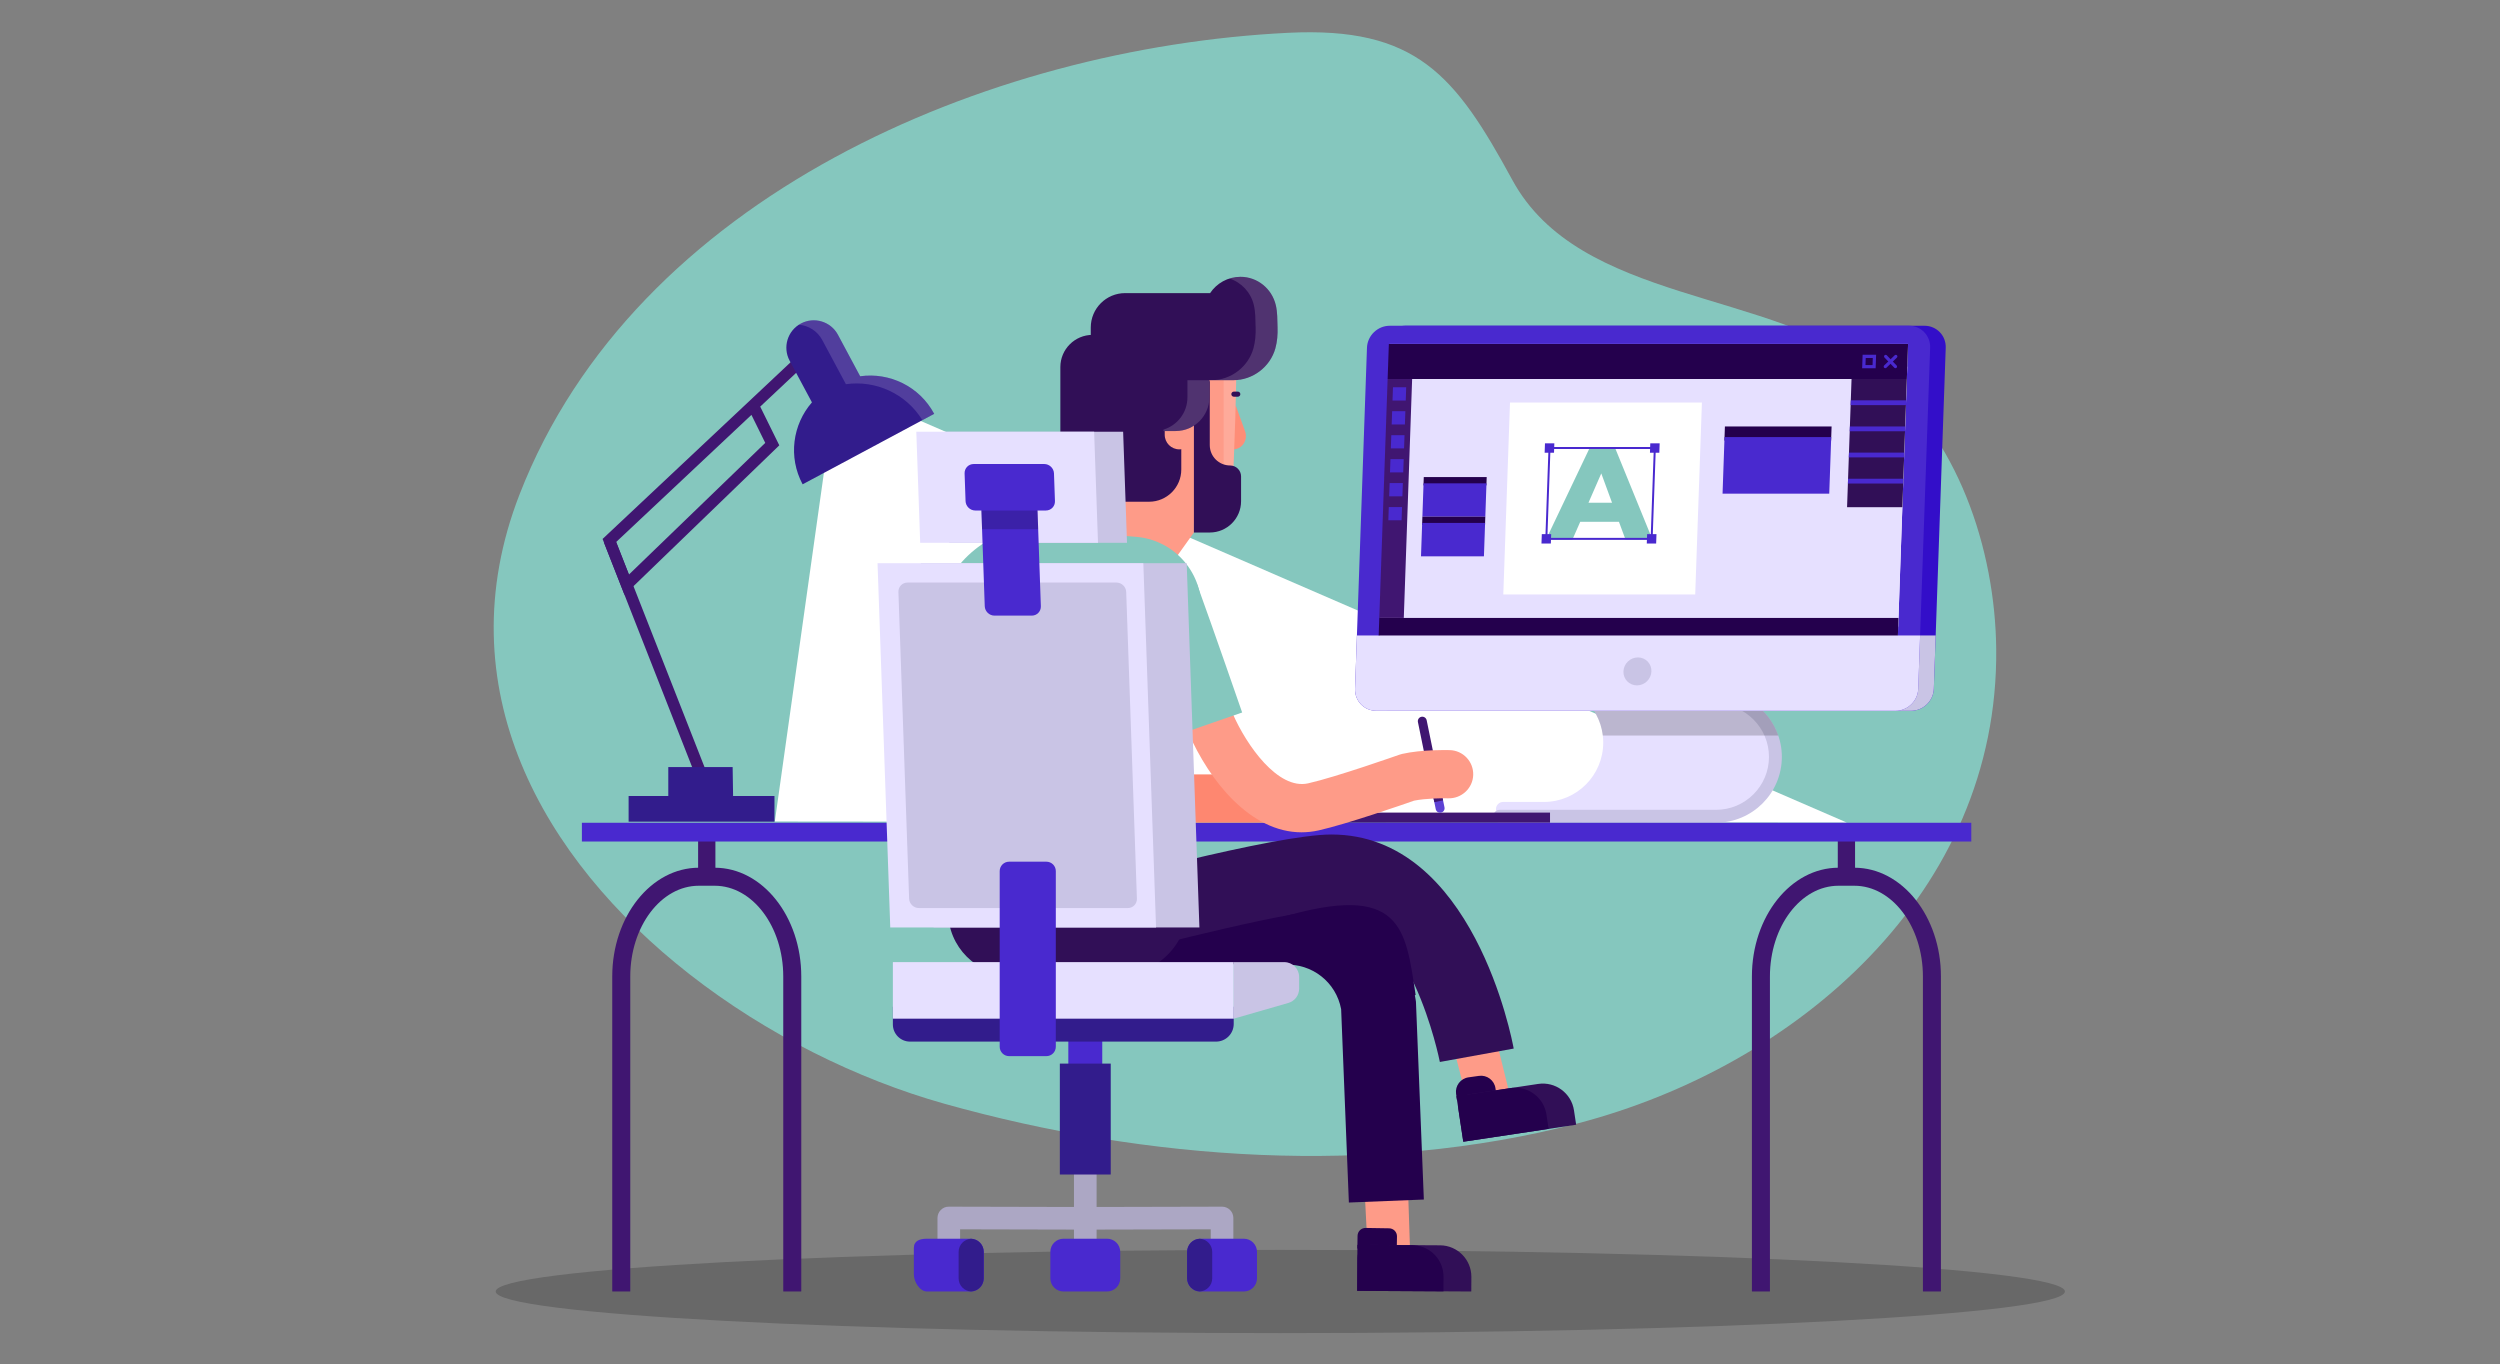 <?xml version="1.0" encoding="UTF-8" standalone="no"?>
<svg
   xmlns:dc="http://purl.org/dc/elements/1.1/"
   xmlns:cc="http://creativecommons.org/ns#"
   xmlns:rdf="http://www.w3.org/1999/02/22-rdf-syntax-ns#"
   xmlns:svg="http://www.w3.org/2000/svg"
   xmlns="http://www.w3.org/2000/svg"
   xmlns:sodipodi="http://sodipodi.sourceforge.net/DTD/sodipodi-0.dtd"
   xmlns:inkscape="http://www.inkscape.org/namespaces/inkscape"
   id="a02f2390-8fa7-48a9-96f1-2ec5f63ecbc1"
   data-name="Layer 1"
   width="1150"
   height="627.49"
   viewBox="0 0 1150 627.49"
   version="1.1"
   sodipodi:docname="Screen Adjustable.svg"
   inkscape:version="0.92.4 (5da689c313, 2019-01-14)">
  <rect x="0" y="0" width="1150" height="627.49" fill="#808080" stroke="none"/>
  <defs
     id="defs11997">
    <clipPath
       id="clipPath10930"
       clipPathUnits="userSpaceOnUse">
      <path
         inkscape:connector-curvature="0"
         id="path10928"
         d="M 0,500 H 500 V 0 H 0 Z" />
    </clipPath>
    <clipPath
       id="clipPath10938"
       clipPathUnits="userSpaceOnUse">
      <path
         inkscape:connector-curvature="0"
         id="path10936"
         d="M 35.204,101.562 H 470.506 V 78.476 H 35.204 Z" />
    </clipPath>
    <clipPath
       id="clipPath10970"
       clipPathUnits="userSpaceOnUse">
      <path
         inkscape:connector-curvature="0"
         id="path10968"
         d="M 0,500 H 500 V 0 H 0 Z" />
    </clipPath>
    <clipPath
       id="clipPath10986"
       clipPathUnits="userSpaceOnUse">
      <path
         inkscape:connector-curvature="0"
         id="path10984"
         d="m 119.299,359.43 h 37.543 v -27.704 h -37.543 z" />
    </clipPath>
    <clipPath
       id="clipPath11010"
       clipPathUnits="userSpaceOnUse">
      <path
         inkscape:connector-curvature="0"
         id="path11008"
         d="m 336.681,256.566 h 54.31 v -12.33 h -54.31 z" />
    </clipPath>
    <clipPath
       id="clipPath11210"
       clipPathUnits="userSpaceOnUse">
      <path
         inkscape:connector-curvature="0"
         id="path11208"
         d="m 237.136,347.528 h 3.506 v -40.206 h -3.506 z" />
    </clipPath>
    <clipPath
       id="clipPath11258"
       clipPathUnits="userSpaceOnUse">
      <path
         inkscape:connector-curvature="0"
         id="path11256"
         d="m 220.44,342.819 h 12.74 v -14.108 h -12.74 z" />
    </clipPath>
    <clipPath
       id="clipPath11274"
       clipPathUnits="userSpaceOnUse">
      <path
         inkscape:connector-curvature="0"
         id="path11272"
         d="M 233.768,371.494 H 252.11 V 342.819 H 233.768 Z" />
    </clipPath>
    <clipPath
       id="clipPath11430"
       clipPathUnits="userSpaceOnUse">
      <path
         inkscape:connector-curvature="0"
         id="path11428"
         d="m 169.938,306.663 h 15.748 v -5.175 h -15.748 z" />
    </clipPath>
    <clipPath
       id="clipPath11446"
       clipPathUnits="userSpaceOnUse">
      <path
         inkscape:connector-curvature="0"
         id="path11444"
         d="M 0,500 H 500 V 0 H 0 Z" />
    </clipPath>
  </defs>
  <sodipodi:namedview
     pagecolor="#ffffff"
     bordercolor="#666666"
     borderopacity="1"
     objecttolerance="10"
     gridtolerance="10"
     guidetolerance="10"
     inkscape:pageopacity="0"
     inkscape:pageshadow="2"
     inkscape:window-width="1366"
     inkscape:window-height="705"
     id="namedview11995"
     showgrid="false"
     inkscape:zoom="0.24695652"
     inkscape:cx="575"
     inkscape:cy="313.745"
     inkscape:window-x="-8"
     inkscape:window-y="-8"
     inkscape:window-maximized="1"
     inkscape:current-layer="a02f2390-8fa7-48a9-96f1-2ec5f63ecbc1" />
  <title
     id="title11838">teacher</title>
  <g
     id="g13999"
     transform="matrix(1.244,0,0,1.244,25.169,-28.766)">
    <g
       transform="matrix(1.333,0,0,-1.333,116.139,620.682)"
       id="g10924">
      <g
         clip-path="url(#clipPath10930)"
         id="g10926">
        <g
           id="g10932">
          <g
             id="g10934" />
          <g
             id="g10946">
            <g
               style="opacity:0.19"
               id="g10944"
               clip-path="url(#clipPath10938)">
              <g
                 id="g10942"
                 transform="translate(470.506,90.019)">
                <path
                   inkscape:connector-curvature="0"
                   id="path10940"
                   style="fill:#000000;fill-opacity:1;fill-rule:nonzero;stroke:none"
                   d="m 0,0 c 0,-6.375 -97.445,-11.543 -217.65,-11.543 -120.206,0 -217.652,5.168 -217.652,11.543 0,6.375 97.446,11.543 217.652,11.543 C -97.445,11.543 0,6.375 0,0" />
              </g>
            </g>
          </g>
        </g>
        <g
           transform="translate(88.902,178.081)"
           id="g10948">
          <path
             inkscape:connector-curvature="0"
             id="path10950"
             style="fill:#85c7be;fill-opacity:1;fill-rule:nonzero;stroke:none"
             d="m 0,0 c -40.888,31.981 -67.827,79.566 -47.103,132.994 32.088,82.727 129.936,123.987 213.201,128.104 35.637,1.761 46.375,-11.7 62.221,-40.827 18.722,-34.412 71.57,-30.137 101.163,-53.444 22.322,-17.579 32.787,-48.851 33.063,-76.697 C 363.216,22.543 307.282,-25.551 246.437,-41.431 189.69,-56.242 126.908,-51.721 70.833,-35.994 46.625,-29.204 21.401,-16.739 0,0" />
        </g>
      </g>
    </g>
    <g
       transform="matrix(1.333,0,0,-1.333,236.903,309.837)"
       id="g10952">
      <path
         inkscape:connector-curvature="0"
         id="path10954"
         style="fill:#401671;fill-opacity:1;fill-rule:nonzero;stroke:none"
         d="m 0,0 -25.344,64.56 2.976,1.168 25.344,-64.56 z" />
    </g>
    <g
       transform="matrix(1.333,0,0,-1.333,662.663,327.289)"
       id="g10956">
      <path
         inkscape:connector-curvature="0"
         id="path10958"
         style="fill:#ffffff;fill-opacity:1;fill-rule:nonzero;stroke:none"
         d="m 0,0 -297.36,0.303 15.155,107.67 14.81,7.988 z" />
    </g>
    <g
       transform="matrix(1.333,0,0,-1.333,207.606,223.544)"
       id="g10960">
      <path
         inkscape:connector-curvature="0"
         id="path10962"
         style="fill:#401671;fill-opacity:1;fill-rule:nonzero;stroke:none"
         d="m 0,0 3.543,-9.026 37.816,36.52 -3.831,7.773 z M 2.318,-14.654 -3.767,0.847 50.3,51.657 52.489,49.327 39.963,37.556 45.257,26.815 Z" />
    </g>
    <g
       transform="matrix(1.333,0,0,-1.333,116.139,620.682)"
       id="g10964">
      <g
         clip-path="url(#clipPath10970)"
         id="g10966">
        <g
           transform="translate(156.842,333.481)"
           id="g10972">
          <path
             inkscape:connector-curvature="0"
             id="path10974"
             style="fill:#321c8c;fill-opacity:1;fill-rule:nonzero;stroke:none"
             d="m 0,0 c -4.095,7.645 -12.422,11.567 -20.537,10.424 l -6.164,11.509 c -1.983,3.703 -6.592,5.097 -10.295,3.113 -3.702,-1.983 -5.096,-6.591 -3.113,-10.294 l 6.195,-11.568 c -5.348,-6.12 -6.65,-15.145 -2.586,-22.733 z" />
        </g>
        <g
           transform="translate(100.931,227.471)"
           id="g10976">
          <path
             inkscape:connector-curvature="0"
             id="path10978"
             style="fill:#321c8c;fill-opacity:1;fill-rule:nonzero;stroke:none"
             d="M 0,0 V 0.018 H 0.124 L 0,8.032 H -17.851 V 0 H -28.858 V -7.123 H 11.603 V 0 Z" />
        </g>
        <g
           id="g10980">
          <g
             id="g10982" />
          <g
             id="g10994">
            <g
               style="opacity:0.15"
               id="g10992"
               clip-path="url(#clipPath10986)">
              <g
                 id="g10990"
                 transform="translate(125.79,353.957)">
                <path
                   inkscape:connector-curvature="0"
                   id="path10988"
                   style="fill:#ffffff;fill-opacity:1;fill-rule:nonzero;stroke:none"
                   d="m 0,0 6.561,-12.25 c 8.232,1.159 16.668,-2.582 21.214,-9.98 l 3.276,1.754 c -4.094,7.645 -12.422,11.567 -20.537,10.424 L 4.35,1.458 C 2.367,5.16 -2.242,6.554 -5.945,4.571 -6.134,4.469 -6.314,4.356 -6.491,4.242 -3.84,4.027 -1.349,2.519 0,0" />
              </g>
            </g>
          </g>
        </g>
        <g
           transform="translate(373.576,254.781)"
           id="g10996">
          <path
             inkscape:connector-curvature="0"
             id="path10998"
             style="fill:#e6e0ff;fill-opacity:1;fill-rule:nonzero;stroke:none"
             d="m 0,0 h -36.896 c 3.52,-3.02 5.752,-7.496 5.752,-12.497 0,-9.093 -7.371,-16.464 -16.463,-16.464 h -11.307 c -1.096,0 -1.984,-0.889 -1.984,-1.984 0,-1.095 0.888,-1.984 1.984,-1.984 H 0 c 9.093,0 16.464,7.371 16.464,16.465 C 16.464,-7.371 9.093,0 0,0" />
        </g>
        <g
           transform="translate(373.731,220.067)"
           id="g11000">
          <path
             inkscape:connector-curvature="0"
             id="path11002"
             style="fill:#c9c4e5;fill-opacity:1;fill-rule:nonzero;stroke:none"
             d="m 0,0 h -60.01 c -0.986,0 -1.785,0.799 -1.785,1.785 0,0.986 0.799,1.785 1.785,1.785 H 0 c 8.095,0 14.68,6.585 14.68,14.68 0,8.094 -6.585,14.678 -14.68,14.678 -0.986,0 -1.785,0.8 -1.785,1.786 0,0.986 0.799,1.785 1.785,1.785 10.063,0 18.25,-8.187 18.25,-18.249 C 18.25,8.187 10.063,0 0,0" />
        </g>
        <g
           id="g11004">
          <g
             id="g11006" />
          <g
             id="g11018">
            <g
               style="opacity:0.19"
               id="g11016"
               clip-path="url(#clipPath11010)">
              <g
                 id="g11014"
                 transform="translate(342.315,244.236)">
                <path
                   inkscape:connector-curvature="0"
                   id="path11012"
                   style="fill:#000000;fill-opacity:1;fill-rule:nonzero;stroke:none"
                   d="m 0,0 h 48.675 c -2.464,7.165 -9.268,12.33 -17.259,12.33 -0.986,0 -1.785,-0.799 -1.785,-1.785 H -5.635 C -2.58,7.924 -0.498,4.205 0,0" />
              </g>
            </g>
          </g>
        </g>
        <g
           transform="translate(283.808,251.104)"
           id="g11020">
          <path
             inkscape:connector-curvature="0"
             id="path11022"
             style="fill:#330ec9;fill-opacity:1;fill-rule:nonzero;stroke:none"
             d="m 0,0 h 144.009 c 3.374,0 6.204,2.735 6.322,6.108 l 3.303,94.596 c 0.118,3.373 -2.522,6.108 -5.895,6.108 H 3.729 c -3.373,0 -6.203,-2.735 -6.321,-6.108 L -5.896,6.108 C -6.013,2.735 -3.374,0 0,0" />
        </g>
        <g
           transform="translate(278.429,272.01)"
           id="g11024">
          <path
             inkscape:connector-curvature="0"
             id="path11026"
             style="fill:#c9c4e5;fill-opacity:1;fill-rule:nonzero;stroke:none"
             d="m 0,0 -0.517,-14.797 c -0.117,-3.374 2.522,-6.109 5.896,-6.109 h 144.009 c 3.374,0 6.204,2.735 6.322,6.109 L 156.227,0 Z" />
        </g>
        <g
           transform="translate(279.484,251.104)"
           id="g11028">
          <path
             inkscape:connector-curvature="0"
             id="path11030"
             style="fill:#4929cf;fill-opacity:1;fill-rule:nonzero;stroke:none"
             d="m 0,0 h 144.01 c 3.373,0 6.204,2.735 6.321,6.108 l 3.304,94.596 c 0.117,3.373 -2.522,6.108 -5.896,6.108 H 3.73 c -3.374,0 -6.204,-2.735 -6.322,-6.108 L -5.895,6.108 C -6.013,2.735 -3.373,0 0,0" />
        </g>
        <g
           transform="translate(280.365,271.918)"
           id="g11032">
          <path
             inkscape:connector-curvature="0"
             id="path11034"
             style="fill:#ffffff;fill-opacity:1;fill-rule:nonzero;stroke:none"
             d="m 0,0 h 143.801 l 2.827,80.955 H 2.827 Z" />
        </g>
        <g
           transform="translate(274.106,272.01)"
           id="g11036">
          <path
             inkscape:connector-curvature="0"
             id="path11038"
             style="fill:#e6e0ff;fill-opacity:1;fill-rule:nonzero;stroke:none"
             d="m 0,0 -0.517,-14.797 c -0.118,-3.374 2.522,-6.109 5.895,-6.109 h 144.01 c 3.373,0 6.204,2.735 6.321,6.109 L 156.226,0 Z" />
        </g>
        <g
           transform="translate(348.041,262.033)"
           id="g11040">
          <path
             inkscape:connector-curvature="0"
             id="path11042"
             style="fill:#c9c4e5;fill-opacity:1;fill-rule:nonzero;stroke:none"
             d="M 0,0 C -0.075,-2.143 1.602,-3.88 3.744,-3.88 5.887,-3.88 7.685,-2.143 7.76,0 7.834,2.143 6.158,3.88 4.015,3.88 1.872,3.88 0.074,2.143 0,0" />
        </g>
        <g
           transform="translate(424.255,274.437)"
           id="g11044">
          <path
             inkscape:connector-curvature="0"
             id="path11046"
             style="fill:#e6e0ff;fill-opacity:1;fill-rule:nonzero;stroke:none"
             d="m 0,0 h -138.796 l 2.52,72.133 H 2.519 Z" />
        </g>
        <g
           transform="translate(426.654,343.142)"
           id="g11048">
          <path
             inkscape:connector-curvature="0"
             id="path11050"
             style="fill:#24004d;fill-opacity:1;fill-rule:nonzero;stroke:none"
             d="m 0,0 h -144.031 l 0.339,9.709 H 0.339 Z" />
        </g>
        <g
           transform="translate(425.412,307.576)"
           id="g11052">
          <path
             inkscape:connector-curvature="0"
             id="path11054"
             style="fill:#310f57;fill-opacity:1;fill-rule:nonzero;stroke:none"
             d="m 0,0 h -15.339 l 1.242,35.566 H 1.242 Z" />
        </g>
        <g
           transform="translate(423.492,346.144)"
           id="g11056">
          <path
             inkscape:connector-curvature="0"
             id="path11058"
             style="fill:#4929cf;fill-opacity:1;fill-rule:nonzero;stroke:none"
             d="m 0,0 c -0.117,0 -0.233,0.045 -0.321,0.136 l -2.714,2.812 c -0.171,0.177 -0.166,0.46 0.012,0.632 0.175,0.171 0.458,0.167 0.63,-0.012 L 0.321,0.756 C 0.492,0.579 0.487,0.296 0.31,0.125 0.224,0.042 0.111,0 0,0" />
        </g>
        <g
           transform="translate(420.681,346.144)"
           id="g11060">
          <path
             inkscape:connector-curvature="0"
             id="path11062"
             style="fill:#4929cf;fill-opacity:1;fill-rule:nonzero;stroke:none"
             d="m 0,0 c -0.117,0 -0.233,0.045 -0.321,0.136 -0.171,0.177 -0.166,0.46 0.01,0.631 L 2.6,3.579 C 2.778,3.752 3.059,3.747 3.231,3.568 3.402,3.391 3.397,3.108 3.221,2.938 L 0.311,0.125 C 0.224,0.042 0.111,0 0,0" />
        </g>
        <g
           transform="translate(405.644,326.055)"
           id="g11064">
          <path
             inkscape:connector-curvature="0"
             id="path11066"
             style="fill:#24004d;fill-opacity:1;fill-rule:nonzero;stroke:none"
             d="m 0,0 h -29.597 l 0.138,3.926 H 0.138 Z" />
        </g>
        <g
           transform="translate(405.131,311.343)"
           id="g11068">
          <path
             inkscape:connector-curvature="0"
             id="path11070"
             style="fill:#4929cf;fill-opacity:1;fill-rule:nonzero;stroke:none"
             d="m 0,0 h -29.597 l 0.549,15.704 H 0.549 Z" />
        </g>
        <g
           transform="translate(310.026,313.628)"
           id="g11072">
          <path
             inkscape:connector-curvature="0"
             id="path11074"
             style="fill:#24004d;fill-opacity:1;fill-rule:nonzero;stroke:none"
             d="m 0,0 h -17.457 l 0.081,2.316 H 0.08 Z" />
        </g>
        <g
           transform="translate(309.723,304.951)"
           id="g11076">
          <path
             inkscape:connector-curvature="0"
             id="path11078"
             style="fill:#4929cf;fill-opacity:1;fill-rule:nonzero;stroke:none"
             d="m 0,0 h -17.456 l 0.323,9.262 H 0.323 Z" />
        </g>
        <g
           transform="translate(309.642,302.636)"
           id="g11080">
          <path
             inkscape:connector-curvature="0"
             id="path11082"
             style="fill:#24004d;fill-opacity:1;fill-rule:nonzero;stroke:none"
             d="m 0,0 h -17.456 l 0.081,2.315 H 0.081 Z" />
        </g>
        <g
           transform="translate(309.339,293.958)"
           id="g11084">
          <path
             inkscape:connector-curvature="0"
             id="path11086"
             style="fill:#4929cf;fill-opacity:1;fill-rule:nonzero;stroke:none"
             d="m 0,0 h -17.456 l 0.323,9.263 H 0.323 Z" />
        </g>
        <g
           transform="translate(415.18,347.016)"
           id="g11088">
          <path
             inkscape:connector-curvature="0"
             id="path11090"
             style="fill:#4929cf;fill-opacity:1;fill-rule:nonzero;stroke:none"
             d="m 0,0 h 1.96 l 0.068,1.96 h -1.96 z m 2.821,-0.893 h -3.745 l 0.131,3.746 h 3.745 z" />
        </g>
        <g
           transform="translate(424.17,272.01)"
           id="g11092">
          <path
             inkscape:connector-curvature="0"
             id="path11094"
             style="fill:#24004d;fill-opacity:1;fill-rule:nonzero;stroke:none"
             d="m 0,0 h -144.031 l 0.17,4.854 H 0.17 Z" />
        </g>
        <g
           transform="translate(287.109,276.864)"
           id="g11096">
          <path
             inkscape:connector-curvature="0"
             id="path11098"
             style="fill:#401671;fill-opacity:1;fill-rule:nonzero;stroke:none"
             d="m 0,0 h -6.801 l 2.315,66.277 h 6.8 z" />
        </g>
        <g
           transform="translate(287.65,337.181)"
           id="g11100">
          <path
             inkscape:connector-curvature="0"
             id="path11102"
             style="fill:#4929cf;fill-opacity:1;fill-rule:nonzero;stroke:none"
             d="m 0,0 h -3.67 l 0.128,3.67 h 3.67 z" />
        </g>
        <g
           transform="translate(287.418,330.536)"
           id="g11104">
          <path
             inkscape:connector-curvature="0"
             id="path11106"
             style="fill:#4929cf;fill-opacity:1;fill-rule:nonzero;stroke:none"
             d="m 0,0 h -3.67 l 0.129,3.67 h 3.669 z" />
        </g>
        <g
           transform="translate(287.187,323.891)"
           id="g11108">
          <path
             inkscape:connector-curvature="0"
             id="path11110"
             style="fill:#4929cf;fill-opacity:1;fill-rule:nonzero;stroke:none"
             d="m 0,0 h -3.67 l 0.128,3.669 h 3.67 z" />
        </g>
        <g
           transform="translate(286.954,317.246)"
           id="g11112">
          <path
             inkscape:connector-curvature="0"
             id="path11114"
             style="fill:#4929cf;fill-opacity:1;fill-rule:nonzero;stroke:none"
             d="m 0,0 h -3.67 l 0.128,3.67 h 3.67 z" />
        </g>
        <g
           transform="translate(286.722,310.601)"
           id="g11116">
          <path
             inkscape:connector-curvature="0"
             id="path11118"
             style="fill:#4929cf;fill-opacity:1;fill-rule:nonzero;stroke:none"
             d="m 0,0 h -3.669 l 0.128,3.67 h 3.67 z" />
        </g>
        <g
           transform="translate(286.49,303.955)"
           id="g11120">
          <path
             inkscape:connector-curvature="0"
             id="path11122"
             style="fill:#4929cf;fill-opacity:1;fill-rule:nonzero;stroke:none"
             d="m 0,0 h -3.67 l 0.128,3.67 h 3.67 z" />
        </g>
        <g
           transform="translate(426.401,335.892)"
           id="g11124">
          <path
             inkscape:connector-curvature="0"
             id="path11126"
             style="fill:#4929cf;fill-opacity:1;fill-rule:nonzero;stroke:none"
             d="m 0,0 h -15.34 l 0.047,1.339 h 15.34 z" />
        </g>
        <g
           transform="translate(426.147,328.643)"
           id="g11128">
          <path
             inkscape:connector-curvature="0"
             id="path11130"
             style="fill:#4929cf;fill-opacity:1;fill-rule:nonzero;stroke:none"
             d="m 0,0 h -15.339 l 0.047,1.339 H 0.047 Z" />
        </g>
        <g
           transform="translate(425.894,321.393)"
           id="g11132">
          <path
             inkscape:connector-curvature="0"
             id="path11134"
             style="fill:#4929cf;fill-opacity:1;fill-rule:nonzero;stroke:none"
             d="m 0,0 h -15.339 l 0.047,1.339 H 0.047 Z" />
        </g>
        <g
           transform="translate(425.642,314.143)"
           id="g11136">
          <path
             inkscape:connector-curvature="0"
             id="path11138"
             style="fill:#4929cf;fill-opacity:1;fill-rule:nonzero;stroke:none"
             d="m 0,0 h -15.339 l 0.047,1.339 H 0.047 Z" />
        </g>
        <g
           transform="translate(367.949,283.384)"
           id="g11140">
          <path
             inkscape:connector-curvature="0"
             id="path11142"
             style="fill:#ffffff;fill-opacity:1;fill-rule:nonzero;stroke:none"
             d="m 0,0 h -53.237 l 1.858,53.237 H 1.859 Z" />
        </g>
        <g
           transform="translate(344.875,308.826)"
           id="g11144">
          <path
             inkscape:connector-curvature="0"
             id="path11146"
             style="fill:#85c7be;fill-opacity:1;fill-rule:nonzero;stroke:none"
             d="M 0,0 -2.983,8.131 -6.533,0 Z M 1.92,-5.299 H -8.824 l -2.169,-4.937 h -7.332 L -6.222,15.173 H 0.856 L 11.222,-10.236 H 3.744 Z" />
        </g>
        <g
           transform="translate(328.781,322.699)"
           id="g11148">
          <path
             inkscape:connector-curvature="0"
             id="path11150"
             style="fill:#4929cf;fill-opacity:1;fill-rule:nonzero;stroke:none"
             d="m 0,0 h -2.6 l 0.091,2.6 h 2.6 z" />
        </g>
        <g
           transform="translate(357.994,322.699)"
           id="g11152">
          <path
             inkscape:connector-curvature="0"
             id="path11154"
             style="fill:#4929cf;fill-opacity:1;fill-rule:nonzero;stroke:none"
             d="m 0,0 h -2.6 l 0.091,2.6 h 2.6 z" />
        </g>
        <g
           transform="translate(357.114,297.505)"
           id="g11156">
          <path
             inkscape:connector-curvature="0"
             id="path11158"
             style="fill:#4929cf;fill-opacity:1;fill-rule:nonzero;stroke:none"
             d="m 0,0 h -2.6 l 0.091,2.6 h 2.6 z" />
        </g>
        <g
           transform="translate(327.902,297.505)"
           id="g11160">
          <path
             inkscape:connector-curvature="0"
             id="path11162"
             style="fill:#4929cf;fill-opacity:1;fill-rule:nonzero;stroke:none"
             d="M 0,0 H -2.601 L -2.51,2.6 H 0.091 Z" />
        </g>
        <g
           transform="translate(326.934,299.082)"
           id="g11164">
          <path
             inkscape:connector-curvature="0"
             id="path11166"
             style="fill:#4929cf;fill-opacity:1;fill-rule:nonzero;stroke:none"
             d="m 0,0 h 28.66 l 0.861,24.641 H 0.86 Z M 29.193,-0.553 H -0.572 l 0.899,25.746 h 29.766 z" />
        </g>
        <path
           inkscape:connector-curvature="0"
           id="path11168"
           style="fill:#401671;fill-opacity:1;fill-rule:nonzero;stroke:none"
           d="m 327.672,220.067 h -61.463 v 2.799 h 61.463 z" />
        <g
           transform="translate(297.433,222.856)"
           id="g11170">
          <path
             inkscape:connector-curvature="0"
             id="path11172"
             style="fill:#5d41d4;fill-opacity:1;fill-rule:nonzero;stroke:none"
             d="m 0,0 v 0 c -0.67,-0.138 -1.325,0.295 -1.462,0.965 l -0.645,3.157 c -0.138,0.67 0.295,1.325 0.964,1.462 C -0.472,5.722 0.183,5.289 0.32,4.618 L 0.966,1.462 C 1.104,0.791 0.671,0.137 0,0" />
        </g>
        <g
           transform="translate(298.001,226.26)"
           id="g11174">
          <path
             inkscape:connector-curvature="0"
             id="path11176"
             style="fill:#401671;fill-opacity:1;fill-rule:nonzero;stroke:none"
             d="M 0,0 -2.428,-0.497 -6.973,21.72 c -0.137,0.671 0.295,1.325 0.966,1.463 0.67,0.137 1.325,-0.296 1.462,-0.966 z" />
        </g>
        <g
           transform="translate(119.971,90.019)"
           id="g11178">
          <path
             inkscape:connector-curvature="0"
             id="path11180"
             style="fill:#401671;fill-opacity:1;fill-rule:nonzero;stroke:none"
             d="m 0,0 h -5 v 87.382 c 0,13.881 -8.532,25.174 -19.019,25.174 h -4.399 c -10.487,0 -19.019,-11.293 -19.019,-25.174 V 0 h -5 v 87.382 c 0,16.638 10.775,30.174 24.019,30.174 h 4.399 C -10.775,117.556 0,104.02 0,87.382 Z" />
        </g>
        <path
           inkscape:connector-curvature="0"
           id="path11182"
           style="fill:#401671;fill-opacity:1;fill-rule:nonzero;stroke:none"
           d="m 96.15,205.074 h -4.795 v 12.368 h 4.795 z" />
        <g
           transform="translate(436.112,90.019)"
           id="g11184">
          <path
             inkscape:connector-curvature="0"
             id="path11186"
             style="fill:#401671;fill-opacity:1;fill-rule:nonzero;stroke:none"
             d="m 0,0 h -5 v 87.382 c 0,13.881 -8.531,25.174 -19.019,25.174 h -4.399 c -10.487,0 -19.019,-11.293 -19.019,-25.174 V 0 h -5 v 87.382 c 0,16.638 10.775,30.174 24.019,30.174 h 4.399 C -10.774,117.556 0,104.02 0,87.382 Z" />
        </g>
        <path
           inkscape:connector-curvature="0"
           id="path11188"
           style="fill:#401671;fill-opacity:1;fill-rule:nonzero;stroke:none"
           d="m 412.291,205.074 h -4.795 v 12.368 h 4.795 z" />
        <path
           inkscape:connector-curvature="0"
           id="path11190"
           style="fill:#4929cf;fill-opacity:1;fill-rule:nonzero;stroke:none"
           d="M 444.535,214.841 H 59.111 v 5.204 h 385.424 z" />
        <g
           transform="translate(249.205,220.068)"
           id="g11192">
          <path
             inkscape:connector-curvature="0"
             id="path11194"
             style="fill:#fe8770;fill-opacity:1;fill-rule:nonzero;stroke:none"
             d="m 0,0 h -21.928 c -3.697,0 -6.695,2.998 -6.695,6.695 0,3.698 2.998,6.696 6.695,6.696 H 0 c 3.697,0 6.695,-2.998 6.695,-6.696 C 6.695,2.998 3.697,0 0,0" />
        </g>
        <g
           transform="translate(239.73,323.628)"
           id="g11196">
          <path
             inkscape:connector-curvature="0"
             id="path11198"
             style="fill:#fe8d77;fill-opacity:1;fill-rule:nonzero;stroke:none"
             d="M 0,0 H -2.593 V 11.979 H 0.821 L 3.359,5.002 C 4.175,2.759 2.723,0.23 0.346,0.016 0.232,0.005 0.117,0 0,0" />
        </g>
        <g
           transform="translate(230.041,303.151)"
           id="g11200">
          <path
             inkscape:connector-curvature="0"
             id="path11202"
             style="fill:#fe9b88;fill-opacity:1;fill-rule:nonzero;stroke:none"
             d="M 0,0 H -12.816 V 44.377 H 10.507 C 10.905,44.377 9.938,14.802 9.598,12.086 8.919,6.66 6.54,0 0,0" />
        </g>
        <g
           id="g11204">
          <g
             id="g11206" />
          <g
             id="g11218">
            <g
               style="opacity:0.15"
               id="g11216"
               clip-path="url(#clipPath11210)">
              <g
                 id="g11214"
                 transform="translate(237.136,347.528)">
                <path
                   inkscape:connector-curvature="0"
                   id="path11212"
                   style="fill:#ffffff;fill-opacity:1;fill-rule:nonzero;stroke:none"
                   d="m 0,0 v -40.206 c 1.431,2.319 2.17,5.264 2.502,7.915 C 2.842,-29.575 3.81,0 3.412,0 Z" />
              </g>
            </g>
          </g>
        </g>
        <g
           transform="translate(218.159,285.556)"
           id="g11220">
          <path
             inkscape:connector-curvature="0"
             id="path11222"
             style="fill:#fe9b88;fill-opacity:1;fill-rule:nonzero;stroke:none"
             d="M 0,0 H -9.548 V 39.453 H 10.729 V 15.006 Z" />
        </g>
        <g
           transform="translate(216.206,302.91)"
           id="g11224">
          <path
             inkscape:connector-curvature="0"
             id="path11226"
             style="fill:#fe9b88;fill-opacity:1;fill-rule:nonzero;stroke:none"
             d="m 0,0 v 0 c -10.128,0 -18.338,8.21 -18.338,18.337 v 2.382 H 0 Z" />
        </g>
        <g
           transform="translate(216.445,309.1)"
           id="g11228">
          <path
             inkscape:connector-curvature="0"
             id="path11230"
             style="fill:#310f57;fill-opacity:1;fill-rule:nonzero;stroke:none"
             d="m 0,0 h -15.667 c -4.937,0 -8.94,4.003 -8.94,8.941 v 28.407 c 0,4.937 4.003,8.94 8.94,8.94 H 0 c 4.938,0 8.94,-4.003 8.94,-8.94 V 8.941 C 8.94,4.003 4.938,0 0,0" />
        </g>
        <g
           transform="translate(241.81,371.494)"
           id="g11232">
          <path
             inkscape:connector-curvature="0"
             id="path11234"
             style="fill:#310f57;fill-opacity:1;fill-rule:nonzero;stroke:none"
             d="m 0,0 c -3.519,0 -6.616,-1.797 -8.43,-4.522 h -23.565 c -5.268,0 -9.539,-4.271 -9.539,-9.54 v -14.614 h 39.581 c 5.362,0 10.207,3.679 11.637,8.85 0.524,1.889 0.666,3.894 0.601,5.845 -0.069,2.064 -0.012,4.122 -0.494,6.15 C 8.713,-3.299 4.704,0 0,0" />
        </g>
        <g
           transform="translate(224.839,323.628)"
           id="g11236">
          <path
             inkscape:connector-curvature="0"
             id="path11238"
             style="fill:#fe9b88;fill-opacity:1;fill-rule:nonzero;stroke:none"
             d="m 0,0 v 0 c -2.236,0 -4.049,1.813 -4.049,4.049 v 4.28 c 0,2.236 1.813,4.049 4.049,4.049 2.236,0 4.049,-1.813 4.049,-4.049 V 4.049 C 4.049,1.813 2.236,0 0,0" />
        </g>
        <g
           transform="translate(223.83,328.711)"
           id="g11240">
          <path
             inkscape:connector-curvature="0"
             id="path11242"
             style="fill:#310f57;fill-opacity:1;fill-rule:nonzero;stroke:none"
             d="M 0,0 H -3.39 V 20.459 H 9.351 V 9.351 C 9.351,4.187 5.164,0 0,0" />
        </g>
        <g
           transform="translate(241.056,338.229)"
           id="g11244">
          <path
             inkscape:connector-curvature="0"
             id="path11246"
             style="fill:#310f57;fill-opacity:1;fill-rule:nonzero;stroke:none"
             d="m 0,0 h -1.079 c -0.392,0 -0.711,0.318 -0.711,0.711 0,0.393 0.319,0.711 0.711,0.711 H 0 C 0.393,1.422 0.711,1.104 0.711,0.711 0.711,0.318 0.393,0 0,0" />
        </g>
        <g
           transform="translate(233.288,324.803)"
           id="g11248">
          <path
             inkscape:connector-curvature="0"
             id="path11250"
             style="fill:#310f57;fill-opacity:1;fill-rule:nonzero;stroke:none"
             d="M 0,0 V 18.016 L -4.4,8.657 V -24.241 H 0 c 4.795,0 8.682,3.887 8.682,8.682 v 6.877 c 0,1.678 -1.36,3.037 -3.037,3.037 C 2.527,-5.645 0,-3.117 0,0" />
        </g>
        <g
           id="g11252">
          <g
             id="g11254" />
          <g
             id="g11266">
            <g
               style="opacity:0.15"
               id="g11264"
               clip-path="url(#clipPath11258)">
              <g
                 id="g11262"
                 transform="translate(227.091,338.062)">
                <path
                   inkscape:connector-curvature="0"
                   id="path11260"
                   style="fill:#ffffff;fill-opacity:1;fill-rule:nonzero;stroke:none"
                   d="m 0,0 c 0,-4.225 -2.804,-7.792 -6.651,-8.951 v -0.4 h 3.39 C 1.903,-9.351 6.09,-5.164 6.09,0 V 4.757 H 0 Z" />
              </g>
            </g>
          </g>
        </g>
        <g
           id="g11268">
          <g
             id="g11270" />
          <g
             id="g11282">
            <g
               style="opacity:0.15"
               id="g11280"
               clip-path="url(#clipPath11274)">
              <g
                 id="g11278"
                 transform="translate(252.095,357.513)">
                <path
                   inkscape:connector-curvature="0"
                   id="path11276"
                   style="fill:#ffffff;fill-opacity:1;fill-rule:nonzero;stroke:none"
                   d="m 0,0 c -0.068,2.064 -0.012,4.123 -0.494,6.151 -1.077,4.532 -5.087,7.83 -9.791,7.83 -1.071,0 -2.104,-0.168 -3.073,-0.478 3.327,-1.063 5.937,-3.832 6.774,-7.352 0.482,-2.028 0.426,-4.087 0.495,-6.151 0.064,-1.951 -0.078,-3.955 -0.601,-5.845 -1.431,-5.17 -6.275,-8.849 -11.637,-8.849 h 6.09 c 5.362,0 10.206,3.679 11.636,8.849 C -0.077,-3.955 0.065,-1.951 0,0" />
              </g>
            </g>
          </g>
        </g>
        <g
           transform="translate(258.741,217.397)"
           id="g11284">
          <path
             inkscape:connector-curvature="0"
             id="path11286"
             style="fill:#fe9b88;fill-opacity:1;fill-rule:nonzero;stroke:none"
             d="m 0,0 c -14.181,0 -25.574,14.286 -31.371,27.614 -4.492,10.329 -8.008,19.98 -12.08,31.156 l -0.529,1.452 c -1.265,3.47 0.522,7.308 3.993,8.573 3.47,1.266 7.308,-0.524 8.573,-3.993 l 0.53,-1.454 c 3.997,-10.97 7.448,-20.444 11.779,-30.399 3.832,-8.81 12.552,-21.23 20.93,-19.365 7.71,1.728 25.166,7.888 25.341,7.949 l 0.752,0.218 c 5.478,1.24 12.444,1.075 13.222,1.05 3.692,-0.111 6.595,-3.193 6.485,-6.884 C 47.515,12.226 44.396,9.343 40.741,9.432 39.149,9.474 34.454,9.44 31.22,8.781 28.42,7.798 12.635,2.3 4.749,0.533 3.136,0.171 1.551,0 0,0" />
        </g>
        <g
           transform="translate(224.75,244.571)"
           id="g11288">
          <path
             inkscape:connector-curvature="0"
             id="path11290"
             style="fill:#85c7be;fill-opacity:1;fill-rule:nonzero;stroke:none"
             d="M 0,0 C -0.082,0.237 -8.275,23.909 -12.417,35.292 L 5.006,41.631 C 9.198,30.11 17.438,6.302 17.521,6.062 Z" />
        </g>
        <g
           transform="translate(222.874,191.766)"
           id="g11292">
          <path
             inkscape:connector-curvature="0"
             id="path11294"
             style="fill:#85c7be;fill-opacity:1;fill-rule:nonzero;stroke:none"
             d="m 0,0 -66.972,1.479 3.302,87.816 c 0.868,10.855 14.289,21.452 25.129,20.584 l 28.491,-2.28 C 0.79,106.731 8.874,97.228 8.005,86.374 Z" />
        </g>
        <g
           transform="translate(285.461,99.217)"
           id="g11296">
          <path
             inkscape:connector-curvature="0"
             id="path11298"
             style="fill:#fe9b88;fill-opacity:1;fill-rule:nonzero;stroke:none"
             d="M 0,0 -8.265,0.047 -9.433,23.109 2.693,23.041 3.348,3.311 C 3.338,1.472 1.839,-0.01 0,0" />
        </g>
        <g
           transform="translate(285.162,101.77)"
           id="g11300">
          <path
             inkscape:connector-curvature="0"
             id="path11302"
             style="fill:#24004d;fill-opacity:1;fill-rule:nonzero;stroke:none"
             d="m 0,0 -10.937,0.176 0.057,3.527 c 0.02,1.223 1.026,2.197 2.248,2.178 L -2.121,5.776 C -0.898,5.757 0.076,4.75 0.057,3.528 Z" />
        </g>
        <g
           transform="translate(297.172,102.829)"
           id="g11304">
          <path
             inkscape:connector-curvature="0"
             id="path11306"
             style="fill:#310f57;fill-opacity:1;fill-rule:nonzero;stroke:none"
             d="m 0,0 v 0 l -19.288,0.108 c -2.01,0.012 -3.649,-1.608 -3.66,-3.619 l -0.051,-9.121 22.928,-0.129 8.734,-0.05 0.023,4.027 C 8.713,-3.96 4.824,-0.027 0,0" />
        </g>
        <g
           transform="translate(290.094,102.836)"
           id="g11308">
          <path
             inkscape:connector-curvature="0"
             id="path11310"
             style="fill:#24004d;fill-opacity:1;fill-rule:nonzero;stroke:none"
             d="m 0,0 -0.019,0.033 -0.628,0.003 -15.203,0.086 -0.071,-12.761 15.201,-0.086 7.727,-0.043 1.008,-0.005 0.023,4.026 C 8.063,-4.142 4.519,-0.357 0,0" />
        </g>
        <g
           transform="translate(271.873,114.697)"
           id="g11312">
          <path
             inkscape:connector-curvature="0"
             id="path11314"
             style="fill:#24004d;fill-opacity:1;fill-rule:nonzero;stroke:none"
             d="m 0,0 -2.144,53.637 c -1.393,7.496 -8.082,12.753 -15.74,12.331 l -0.363,-0.022 -0.363,0.005 c -13.329,0.171 -35.135,0.431 -36.885,0.407 l -0.573,20.81 c 1.661,0.061 26.429,-0.256 37.391,-0.397 18.41,0.875 34.406,-12.189 37.198,-30.495 l 0.088,-0.574 0.023,-0.581 2.169,-54.291 z" />
        </g>
        <g
           transform="translate(313.369,142.219)"
           id="g11316">
          <path
             inkscape:connector-curvature="0"
             id="path11318"
             style="fill:#fe9b88;fill-opacity:1;fill-rule:nonzero;stroke:none"
             d="m 0,0 -8.172,-1.232 -5.772,22.44 11.991,1.807 L 2.796,3.787 C 3.07,1.97 1.818,0.273 0,0" />
        </g>
        <g
           transform="translate(312.778,144.709)"
           id="g11320">
          <path
             inkscape:connector-curvature="0"
             id="path11322"
             style="fill:#24004d;fill-opacity:1;fill-rule:nonzero;stroke:none"
             d="m 0,0 -10.932,-1.531 -0.234,1.677 c -0.311,2.214 1.232,4.26 3.446,4.57 l 2.916,0.408 c 2.213,0.311 4.259,-1.232 4.57,-3.446 z" />
        </g>
        <g
           transform="translate(324.381,147.598)"
           id="g11324">
          <path
             inkscape:connector-curvature="0"
             id="path11326"
             style="fill:#310f57;fill-opacity:1;fill-rule:nonzero;stroke:none"
             d="m 0,0 v 0 l -19.073,-2.875 c -1.988,-0.3 -3.356,-2.153 -3.056,-4.141 l 1.358,-9.019 22.673,3.416 8.637,1.302 -0.6,3.981 C 9.22,-2.565 4.771,0.719 0,0" />
        </g>
        <g
           transform="translate(317.387,146.51)"
           id="g11328">
          <path
             inkscape:connector-curvature="0"
             id="path11330"
             style="fill:#24004d;fill-opacity:1;fill-rule:nonzero;stroke:none"
             d="m 0,0 -0.023,0.03 -0.623,-0.093 -15.032,-2.266 1.902,-12.618 15.033,2.264 7.639,1.152 0.998,0.15 -0.6,3.982 C 8.607,-2.846 4.52,0.346 0,0" />
        </g>
        <g
           transform="translate(297.113,153.689)"
           id="g11332">
          <path
             inkscape:connector-curvature="0"
             id="path11334"
             style="fill:#310f57;fill-opacity:1;fill-rule:nonzero;stroke:none"
             d="m 0,0 c -0.075,0.407 -8.413,42.283 -30.112,42.283 -9.736,0 -46.345,-9.053 -67.133,-14.759 l -5.511,20.077 c 5.781,1.586 56.928,15.501 72.644,15.501 39.368,0 50.156,-56.96 50.596,-59.385 z" />
        </g>
        <g
           transform="translate(269.815,169.118)"
           id="g11336">
          <path
             inkscape:connector-curvature="0"
             id="path11338"
             style="fill:#24004d;fill-opacity:1;fill-rule:nonzero;stroke:none"
             d="m 0,0 c -1.184,7.762 -7.995,13.286 -15.826,12.831 l -1.133,11.777 C 16.901,34.646 17.768,21.575 20.58,3.14 Z" />
        </g>
        <g
           transform="translate(207.888,177.744)"
           id="g11340">
          <path
             inkscape:connector-curvature="0"
             id="path11342"
             style="fill:#310f57;fill-opacity:1;fill-rule:nonzero;stroke:none"
             d="m 0,0 h -29.555 c -9.733,0 -17.624,7.891 -17.624,17.625 V 48.487 H 19.389 V 19.39 C 19.389,8.681 10.708,0 0,0" />
        </g>
        <g
           transform="translate(198.756,100.217)"
           id="g11344">
          <path
             inkscape:connector-curvature="0"
             id="path11346"
             style="fill:#aca7c4;fill-opacity:1;fill-rule:nonzero;stroke:none"
             d="m 0,0 c -1.733,0 -3.138,1.405 -3.138,3.138 v 39.066 c 0,1.733 1.405,3.138 3.138,3.138 1.733,0 3.138,-1.405 3.138,-3.138 V 3.138 C 3.138,1.405 1.733,0 0,0" />
        </g>
        <g
           transform="translate(204.802,90.019)"
           id="g11348">
          <path
             inkscape:connector-curvature="0"
             id="path11350"
             style="fill:#4929cf;fill-opacity:1;fill-rule:nonzero;stroke:none"
             d="m 0,0 h -12.092 c -2.015,0 -3.649,1.634 -3.649,3.649 v 7.344 c 0,2.016 1.634,3.65 3.649,3.65 H 0 c 2.016,0 3.649,-1.634 3.649,-3.65 V 3.649 C 3.649,1.634 2.016,0 0,0" />
        </g>
        <g
           transform="translate(236.691,100.217)"
           id="g11352">
          <path
             inkscape:connector-curvature="0"
             id="path11354"
             style="fill:#aca7c4;fill-opacity:1;fill-rule:nonzero;stroke:none"
             d="m 0,0 c -1.733,0 -3.138,1.405 -3.138,3.138 v 3.913 l -34.79,-0.082 h -0.008 c -1.729,0 -3.133,1.399 -3.137,3.13 -0.004,1.733 1.397,3.141 3.13,3.145 l 37.936,0.09 H 0 c 0.831,0 1.628,-0.329 2.216,-0.916 0.59,-0.589 0.922,-1.389 0.922,-2.222 V 3.138 C 3.138,1.405 1.733,0 0,0" />
        </g>
        <g
           transform="translate(242.737,90.019)"
           id="g11356">
          <path
             inkscape:connector-curvature="0"
             id="path11358"
             style="fill:#4929cf;fill-opacity:1;fill-rule:nonzero;stroke:none"
             d="m 0,0 h -12.092 c -2.015,0 -3.649,1.634 -3.649,3.649 v 7.344 c 0,2.016 1.634,3.65 3.649,3.65 H 0 c 2.016,0 3.649,-1.634 3.649,-3.65 V 3.649 C 3.649,1.634 2.016,0 0,0" />
        </g>
        <g
           transform="translate(230.481,104.653)"
           id="g11360">
          <path
             inkscape:connector-curvature="0"
             id="path11362"
             style="fill:#321c8c;fill-opacity:1;fill-rule:nonzero;stroke:none"
             d="m 0,0 c -1.939,-0.087 -3.485,-1.682 -3.485,-3.642 v -7.343 c 0,-1.96 1.546,-3.555 3.485,-3.641 1.939,0.086 3.485,1.681 3.485,3.641 v 7.343 C 3.485,-1.682 1.939,-0.087 0,0" />
        </g>
        <g
           transform="translate(160.892,100.217)"
           id="g11364">
          <path
             inkscape:connector-curvature="0"
             id="path11366"
             style="fill:#aca7c4;fill-opacity:1;fill-rule:nonzero;stroke:none"
             d="m 0,0 c -1.733,0 -3.138,1.405 -3.138,3.138 v 7.058 c 0,0.833 0.332,1.633 0.922,2.222 0.59,0.589 1.35,0.927 2.223,0.916 l 37.936,-0.09 c 1.733,-0.004 3.134,-1.412 3.13,-3.145 -0.004,-1.73 -1.408,-3.13 -3.137,-3.13 H 37.928 L 3.138,7.051 V 3.138 C 3.138,1.405 1.733,0 0,0" />
        </g>
        <g
           transform="translate(154.846,90.019)"
           id="g11368">
          <path
             inkscape:connector-curvature="0"
             id="path11370"
             style="fill:#4929cf;fill-opacity:1;fill-rule:nonzero;stroke:none"
             d="m 0,0 h 12.092 c 2.015,0 3.649,1.634 3.649,3.649 v 7.344 c 0,2.016 -1.634,3.65 -3.649,3.65 H 0 c -2.016,0 -3.649,-0.569 -3.649,-2.584 V 4.715 C -3.649,2.7 -2.016,0 0,0" />
        </g>
        <g
           transform="translate(167.102,104.653)"
           id="g11372">
          <path
             inkscape:connector-curvature="0"
             id="path11374"
             style="fill:#321c8c;fill-opacity:1;fill-rule:nonzero;stroke:none"
             d="m 0,0 c 1.939,-0.087 3.485,-1.682 3.485,-3.642 v -7.343 c 0,-1.96 -1.546,-3.555 -3.485,-3.641 -1.939,0.086 -3.485,1.681 -3.485,3.641 v 7.343 c 0,1.96 1.546,3.555 3.485,3.642" />
        </g>
        <g
           transform="translate(198.756,129.53)"
           id="g11376">
          <path
             inkscape:connector-curvature="0"
             id="path11378"
             style="fill:#4929cf;fill-opacity:1;fill-rule:nonzero;stroke:none"
             d="m 0,0 c -2.599,0 -4.707,2.106 -4.707,4.706 v 38 c 0,2.6 2.108,4.706 4.707,4.706 2.599,0 4.707,-2.106 4.707,-4.706 v -38 C 4.707,2.106 2.599,0 0,0" />
        </g>
        <path
           inkscape:connector-curvature="0"
           id="path11380"
           style="fill:#321c8c;fill-opacity:1;fill-rule:nonzero;stroke:none"
           d="m 205.815,122.47 h -14.119 v 30.767 h 14.119 z" />
        <g
           transform="translate(235.022,159.337)"
           id="g11382">
          <path
             inkscape:connector-curvature="0"
             id="path11384"
             style="fill:#321c8c;fill-opacity:1;fill-rule:nonzero;stroke:none"
             d="m 0,0 h -84.876 c -2.633,0 -4.768,2.134 -4.768,4.768 V 9.674 H 4.907 V 4.906 C 4.907,2.196 2.71,0 0,0" />
        </g>
        <path
           inkscape:connector-curvature="0"
           id="path11386"
           style="fill:#e6e0ff;fill-opacity:1;fill-rule:nonzero;stroke:none"
           d="m 239.929,165.699 h -94.551 v 15.688 h 94.551 z" />
        <g
           transform="translate(255.098,170.069)"
           id="g11388">
          <path
             inkscape:connector-curvature="0"
             id="path11390"
             style="fill:#c9c4e5;fill-opacity:1;fill-rule:nonzero;stroke:none"
             d="m 0,0 -15.169,-4.37 v 15.687 h 14.028 c 2.276,0 4.121,-1.844 4.121,-4.12 V 3.96 C 2.98,2.124 1.765,0.509 0,0" />
        </g>
        <g
           transform="translate(230.412,191.01)"
           id="g11392">
          <path
             inkscape:connector-curvature="0"
             id="path11394"
             style="fill:#c9c4e5;fill-opacity:1;fill-rule:nonzero;stroke:none"
             d="m 0,0 h -73.73 l -3.529,101.046 h 73.73 z" />
        </g>
        <g
           transform="translate(218.384,191.01)"
           id="g11396">
          <path
             inkscape:connector-curvature="0"
             id="path11398"
             style="fill:#e6e0ff;fill-opacity:1;fill-rule:nonzero;stroke:none"
             d="m 0,0 h -73.73 l -3.529,101.046 h 73.731 z" />
        </g>
        <g
           transform="translate(210.552,196.386)"
           id="g11400">
          <path
             inkscape:connector-curvature="0"
             id="path11402"
             style="fill:#c9c4e5;fill-opacity:1;fill-rule:nonzero;stroke:none"
             d="m 0,0 h -57.958 c -1.445,0 -2.656,1.171 -2.707,2.614 l -2.97,85.065 c -0.051,1.444 1.079,2.614 2.523,2.614 h 57.959 c 1.444,0 2.655,-1.17 2.706,-2.614 L 2.523,2.614 C 2.574,1.171 1.444,0 0,0" />
        </g>
        <g
           transform="translate(210.33,297.701)"
           id="g11404">
          <path
             inkscape:connector-curvature="0"
             id="path11406"
             style="fill:#c9c4e5;fill-opacity:1;fill-rule:nonzero;stroke:none"
             d="m 0,0 h -49.327 l -1.076,30.824 h 49.327 z" />
        </g>
        <g
           transform="translate(202.283,297.701)"
           id="g11408">
          <path
             inkscape:connector-curvature="0"
             id="path11410"
             style="fill:#e6e0ff;fill-opacity:1;fill-rule:nonzero;stroke:none"
             d="m 0,0 h -49.327 l -1.076,30.824 h 49.327 z" />
        </g>
        <g
           transform="translate(183.908,277.505)"
           id="g11412">
          <path
             inkscape:connector-curvature="0"
             id="path11414"
             style="fill:#4929cf;fill-opacity:1;fill-rule:nonzero;stroke:none"
             d="m 0,0 h -10.337 c -1.444,0 -2.656,1.17 -2.706,2.615 l -1.091,31.25 c -0.051,1.444 1.079,2.614 2.523,2.614 h 10.337 c 1.444,0 2.656,-1.17 2.706,-2.614 L 2.523,2.615 C 2.574,1.17 1.444,0 0,0" />
        </g>
        <g
           transform="translate(187.964,155.306)"
           id="g11416">
          <path
             inkscape:connector-curvature="0"
             id="path11418"
             style="fill:#4929cf;fill-opacity:1;fill-rule:nonzero;stroke:none"
             d="m 0,0 h -10.337 c -1.445,0 -2.615,1.171 -2.615,2.614 v 48.715 c 0,1.444 1.17,2.614 2.615,2.614 H 0 c 1.444,0 2.615,-1.17 2.615,-2.614 V 2.614 C 2.615,1.171 1.444,0 0,0" />
        </g>
        <g
           transform="translate(187.818,306.664)"
           id="g11420">
          <path
             inkscape:connector-curvature="0"
             id="path11422"
             style="fill:#4929cf;fill-opacity:1;fill-rule:nonzero;stroke:none"
             d="m 0,0 h -19.57 c -1.444,0 -2.656,1.17 -2.706,2.615 l -0.268,7.669 c -0.05,1.445 1.08,2.615 2.523,2.615 h 19.57 c 1.445,0 2.656,-1.17 2.706,-2.615 L 2.523,2.615 C 2.574,1.17 1.444,0 0,0" />
        </g>
        <g
           id="g11424">
          <g
             id="g11426" />
          <g
             id="g11438">
            <g
               style="opacity:0.19"
               id="g11436"
               clip-path="url(#clipPath11430)">
              <g
                 id="g11434"
                 transform="translate(185.685,301.488)">
                <path
                   inkscape:connector-curvature="0"
                   id="path11432"
                   style="fill:#000000;fill-opacity:1;fill-rule:nonzero;stroke:none"
                   d="m 0,0 h -15.567 l -0.181,5.176 h 15.567 z" />
              </g>
            </g>
          </g>
        </g>
      </g>
    </g>
  </g>
</svg>
